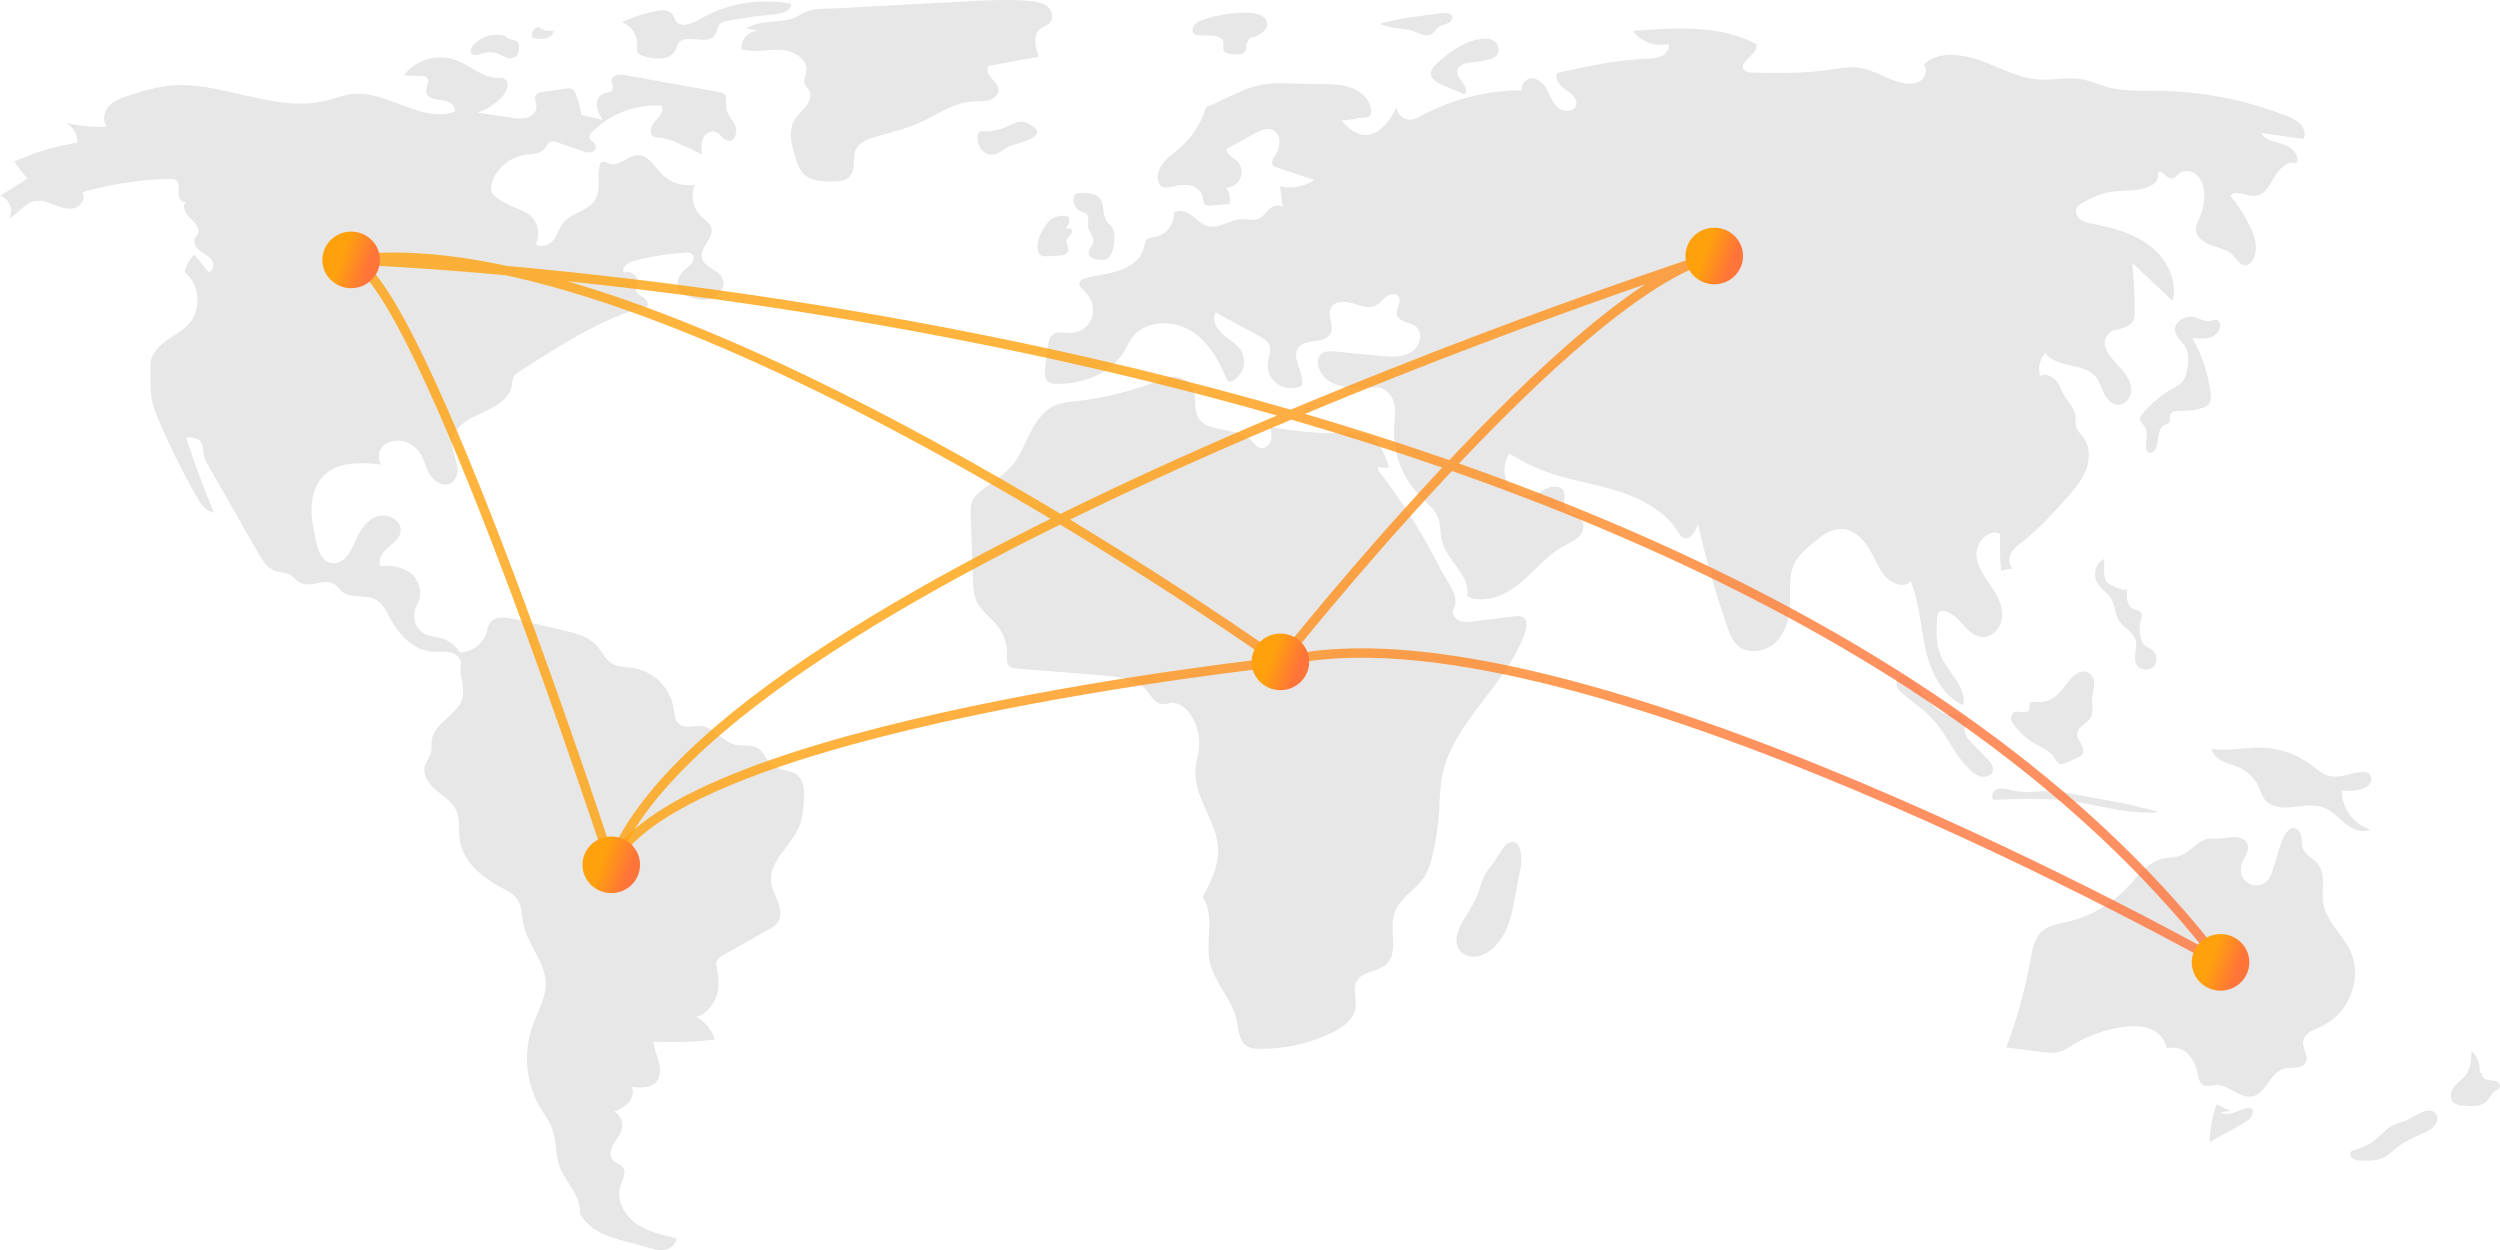 <svg width="532" height="266" viewBox="0 0 532 266" fill="none" xmlns="http://www.w3.org/2000/svg">
<path d="M123.697 24.403C123.506 22.917 123.119 21.462 122.546 20.074C122.473 19.811 122.345 19.567 122.171 19.355C121.996 19.144 121.779 18.971 121.533 18.847C121.203 18.763 120.858 18.759 120.527 18.836L115.363 19.612C114.931 19.632 114.517 19.79 114.185 20.062C113.512 20.757 114.175 21.877 114.154 22.836C114.131 23.914 113.156 24.789 112.099 25.079C111.02 25.293 109.906 25.28 108.833 25.039L101.612 23.936C103.739 23.269 105.632 22.028 107.075 20.354C108.025 19.248 108.531 17.183 107.157 16.659C106.749 16.549 106.324 16.515 105.903 16.56C102.632 16.585 100.057 13.9 96.995 12.77C95.035 12.093 92.907 12.043 90.916 12.626C88.925 13.209 87.173 14.396 85.91 16.017L89.756 16.2C90.118 16.18 90.477 16.274 90.781 16.468C91.624 17.149 90.576 18.456 90.694 19.522C90.849 20.907 92.719 21.203 94.13 21.343C95.54 21.483 97.329 22.609 96.651 23.832C89.562 26.231 82.349 19.141 74.905 20.014C73.021 20.235 71.242 20.962 69.403 21.42C58.166 24.214 46.549 16.759 35.07 18.338C32.518 18.765 30.01 19.416 27.575 20.28C26.013 20.785 24.383 21.329 23.248 22.498C22.113 23.668 21.681 25.667 22.756 26.89C19.792 27.13 16.808 26.851 13.943 26.066C14.718 26.49 15.363 27.11 15.809 27.862C16.256 28.615 16.488 29.472 16.482 30.343C11.854 31.084 7.348 32.434 3.086 34.357C3.882 35.657 4.811 36.873 5.859 37.986L0 41.685C1.979 42.175 3.003 44.828 1.852 46.485C3.904 45.587 5.176 43.266 7.371 42.795C8.809 42.487 10.272 43.065 11.636 43.608C13 44.151 14.499 44.678 15.911 44.27C17.323 43.863 18.365 42.063 17.468 40.917C23.503 39.186 29.741 38.229 36.026 38.068C36.511 38.008 37.002 38.099 37.431 38.33C38.249 38.888 38.034 40.092 37.99 41.07C37.946 42.048 38.721 43.333 39.611 42.892C38.565 43.783 39.459 45.461 40.462 46.399C41.466 47.336 42.675 48.63 42.061 49.849C41.901 50.167 41.629 50.422 41.474 50.743C41.019 51.691 41.742 52.796 42.595 53.425C43.448 54.055 44.493 54.495 45.085 55.367C45.678 56.238 45.408 57.764 44.349 57.886L41.338 54.128C40.309 55.177 39.604 56.49 39.304 57.917C42.497 60.482 42.977 65.703 40.304 68.79C38.938 70.367 36.995 71.326 35.299 72.556C33.604 73.786 32.035 75.538 32.039 77.609C32.046 81.188 31.749 84.512 33.113 87.83C35.63 93.948 38.534 99.904 41.811 105.663C42.671 107.175 43.783 108.833 45.527 109.093C43.324 103.823 41.341 98.471 39.577 93.036C40.726 93.041 42.053 93.13 42.726 94.045C43.284 94.802 43.164 95.831 43.337 96.75C43.557 97.641 43.925 98.489 44.425 99.263L54.944 117.678C55.816 119.205 56.816 120.843 58.483 121.461C59.549 121.857 60.782 121.782 61.762 122.351C62.531 122.797 63.049 123.589 63.833 124.009C66.049 125.197 69.13 122.919 71.201 124.337C71.793 124.743 72.17 125.387 72.716 125.851C74.628 127.479 77.766 126.39 79.974 127.605C81.397 128.387 82.134 129.952 82.893 131.371C84.794 134.923 87.871 138.404 91.945 138.687C93.225 138.776 94.532 138.537 95.783 138.817C97.034 139.097 98.266 140.17 98.065 141.415C97.721 143.55 98.794 145.888 98.506 148.031C97.981 151.935 92.347 153.65 91.863 157.559C91.757 158.415 91.922 159.298 91.715 160.136C91.461 161.163 90.676 161.999 90.398 163.019C89.869 164.953 91.279 166.878 92.828 168.179C94.377 169.48 96.224 170.602 97.071 172.423C97.966 174.349 97.526 176.593 97.818 178.69C98.453 183.269 102.477 186.663 106.618 188.851C107.879 189.518 109.234 190.163 110.051 191.32C111.117 192.83 111.01 194.82 111.366 196.624C112.238 201.042 116.022 204.682 116.13 209.181C116.206 212.378 114.397 215.279 113.317 218.296C112.304 221.187 111.937 224.258 112.242 227.301C112.547 230.344 113.516 233.286 115.083 235.927C115.892 237.268 116.858 238.533 117.43 239.987C118.45 242.581 118.119 245.531 119.06 248.154C120.304 251.623 123.721 254.488 123.394 258.151C124.946 261.318 128.372 262.874 131.817 263.816L137.991 265.505C139.174 265.829 140.409 266.155 141.613 265.92C142.817 265.686 143.966 264.704 143.935 263.498C140.907 262.827 137.782 262.114 135.286 260.3C132.79 258.487 131.08 255.258 132.027 252.353C132.466 251.006 133.4 249.451 132.512 248.338C132.004 247.7 131.074 247.534 130.5 246.952C129.605 246.046 129.913 244.522 130.556 243.428C131.199 242.335 132.129 241.358 132.388 240.12C132.519 239.428 132.432 238.713 132.138 238.072C131.843 237.43 131.356 236.892 130.742 236.529C131.887 236.105 132.928 235.448 133.798 234.602C134.602 233.7 134.973 232.31 134.341 231.284C136.218 231.518 138.435 231.633 139.667 230.222C140.652 229.095 140.584 227.41 140.195 225.974C139.806 224.539 139.149 223.145 139.128 221.66C143.459 221.862 147.8 221.717 152.107 221.228C151.484 219.166 150.069 217.424 148.161 216.371C150.112 216.047 151.889 213.752 152.505 211.904C153.121 210.057 152.964 208.044 152.583 206.136C152.437 205.645 152.417 205.126 152.525 204.625C152.745 203.937 153.432 203.518 154.069 203.158L163.751 197.694C164.329 197.409 164.853 197.029 165.299 196.57C166.314 195.399 166.164 193.632 165.644 192.181C165.125 190.73 164.293 189.366 164.093 187.841C163.494 183.279 168.463 180.006 170.14 175.712C170.798 174.027 170.932 172.195 171.06 170.394C171.196 168.46 171.207 166.214 169.696 164.968C168.247 163.773 165.984 164.039 164.468 162.928C163.079 161.909 162.599 159.931 161.081 159.108C159.703 158.36 157.974 158.836 156.441 158.484C153.741 157.865 152.042 154.808 149.285 154.524C147.73 154.365 145.969 155.112 144.694 154.222C143.571 153.437 143.526 151.86 143.312 150.522C142.937 148.443 141.923 146.526 140.406 145.031C138.889 143.535 136.942 142.532 134.827 142.157C133.223 141.904 131.477 142 130.113 141.134C128.731 140.257 128.098 138.615 127.012 137.4C125.263 135.442 122.508 134.747 119.928 134.151L109.431 131.725C107.567 131.295 105.165 131.067 104.165 132.671C103.869 133.282 103.66 133.929 103.542 134.596C103.168 135.802 102.414 136.86 101.389 137.618C100.364 138.376 99.12 138.796 97.838 138.816C96.958 137.341 95.533 136.257 93.859 135.791C92.795 135.499 91.656 135.467 90.64 135.038C90.087 134.773 89.596 134.399 89.195 133.941C88.793 133.482 88.492 132.948 88.308 132.371C88.125 131.794 88.063 131.186 88.126 130.585C88.19 129.984 88.378 129.401 88.678 128.874C89.284 127.815 89.517 126.59 89.344 125.387C89.17 124.185 88.598 123.072 87.717 122.221C85.931 120.646 83.349 120.265 80.956 120.423C80.329 119.078 81.377 117.562 82.507 116.585C83.636 115.608 85.008 114.647 85.254 113.188C85.641 110.894 82.661 109.151 80.399 109.835C78.137 110.519 76.693 112.679 75.739 114.807C75.191 116.028 74.725 117.314 73.862 118.344C72.998 119.374 71.607 120.111 70.291 119.781C68.428 119.313 67.709 117.138 67.296 115.293C66.743 112.817 66.187 110.306 66.303 107.774C66.419 105.241 67.288 102.641 69.188 100.927C72.284 98.133 77.034 98.407 81.213 98.853C80.226 97.759 80.47 95.917 81.526 94.888C82.084 94.401 82.754 94.055 83.478 93.88C84.203 93.705 84.96 93.707 85.683 93.884C86.943 94.142 88.077 94.808 88.904 95.777C90.091 97.2 90.429 99.121 91.327 100.736C92.224 102.351 94.243 103.728 95.895 102.862C97.322 102.113 97.548 100.169 97.193 98.618C96.838 97.068 96.084 95.56 96.212 93.975C96.458 90.952 99.647 89.132 102.461 87.887C105.275 86.642 108.497 84.967 108.943 81.966C108.958 81.379 109.071 80.797 109.277 80.245C109.589 79.758 110.023 79.357 110.537 79.081C118.75 73.747 127.1 68.348 136.487 65.433C136.975 65.281 137.033 65.45 137.53 65.331C138.227 64.935 137.765 63.841 137.098 63.4C136.43 62.959 135.537 62.621 135.368 61.848C135.243 61.28 135.584 60.722 135.672 60.147C135.89 58.735 134.171 57.431 132.836 57.996C132.082 57.014 133.574 55.874 134.78 55.548C138.403 54.568 142.122 53.971 145.873 53.767C146.306 53.699 146.75 53.773 147.136 53.978C147.766 54.407 147.685 55.391 147.239 56.003C146.792 56.615 146.098 57 145.541 57.518C144.933 58.1 144.499 58.835 144.287 59.643C144.075 60.45 144.093 61.3 144.339 62.098C146.298 63.077 148.427 64.085 150.596 63.74C152.765 63.395 154.691 61 153.671 59.087C152.722 57.306 149.869 56.904 149.379 54.952C148.805 52.666 152.097 50.633 151.356 48.394C151.031 47.413 150.036 46.836 149.273 46.128C148.372 45.26 147.759 44.144 147.515 42.927C147.27 41.711 147.406 40.45 147.904 39.31C146.661 39.525 145.384 39.444 144.179 39.074C142.975 38.703 141.878 38.054 140.982 37.181C139.326 35.539 138.005 32.949 135.654 33.022C133.496 33.09 131.638 35.563 129.62 34.809C129.124 34.623 128.601 34.245 128.12 34.467C127.962 34.567 127.83 34.702 127.733 34.86C127.636 35.018 127.577 35.196 127.56 35.38C127.047 37.789 127.929 40.533 126.593 42.615C125.139 44.88 121.777 45.194 120.014 47.237C119.058 48.346 118.687 49.84 117.808 51.009C116.928 52.178 115.062 52.921 114.006 51.902C114.525 50.855 114.667 49.665 114.408 48.528C114.15 47.39 113.506 46.373 112.583 45.642C111.603 45.013 110.547 44.508 109.439 44.139C108.201 43.624 107.024 42.979 105.927 42.215C105.378 41.889 104.931 41.42 104.638 40.859C104.406 40.157 104.437 39.397 104.726 38.715C105.261 37.208 106.205 35.872 107.456 34.853C108.707 33.834 110.218 33.17 111.825 32.933C113.23 32.745 114.865 32.811 115.795 31.759C116.287 31.203 116.545 30.361 117.26 30.135C117.716 30.045 118.191 30.102 118.612 30.298L123.856 32.113C124.441 32.372 125.086 32.477 125.725 32.416C126.042 32.374 126.331 32.216 126.534 31.974C126.737 31.731 126.839 31.422 126.82 31.108C126.652 30.252 125.312 29.841 125.434 28.978C125.502 28.698 125.656 28.445 125.873 28.253C127.766 26.273 130.081 24.729 132.652 23.731C135.223 22.733 137.986 22.307 140.745 22.481C141.407 23.55 140.36 24.815 139.489 25.727C138.618 26.639 137.918 28.269 138.971 28.971C139.403 29.188 139.883 29.294 140.368 29.28C141.659 29.452 142.914 29.826 144.084 30.388C145.897 31.163 147.674 32.011 149.417 32.932C149.263 31.803 149.116 30.613 149.552 29.557C149.987 28.502 151.225 27.673 152.306 28.084C153.348 28.481 153.883 29.837 154.993 29.961C156.474 30.127 157.058 27.977 156.439 26.644C155.821 25.311 154.596 24.196 154.494 22.734C154.425 21.748 154.807 20.526 154.006 19.929C153.72 19.75 153.397 19.638 153.06 19.603L133.053 15.985C131.865 15.77 130.148 15.935 130.095 17.121C130.066 17.783 130.668 18.438 130.401 19.047C130.117 19.696 129.182 19.637 128.502 19.867C127.445 20.223 126.916 21.456 127.017 22.548C127.203 23.634 127.631 24.666 128.27 25.571C126.969 25.036 124.998 24.938 123.697 24.403Z" fill="#E7E7E7"/>
<path d="M107.734 7.712C106.472 7.301 105.113 7.282 103.839 7.657C102.566 8.031 101.441 8.782 100.617 9.806C100.287 10.232 100.011 10.82 100.287 11.282C100.682 11.943 101.689 11.682 102.432 11.445C103.524 11.062 104.712 11.034 105.822 11.366C106.519 11.601 107.143 12.017 107.844 12.244C108.185 12.384 108.558 12.43 108.924 12.377C109.289 12.325 109.634 12.176 109.92 11.945C110.4 11.463 110.431 10.714 110.431 10.04C110.465 9.814 110.446 9.583 110.378 9.365C110.309 9.147 110.192 8.947 110.034 8.78C109.754 8.62 109.439 8.528 109.115 8.512C108.39 8.381 107.735 8.004 107.262 7.449" fill="#E7E7E7"/>
<path d="M114.947 5.738C114.665 5.723 114.383 5.78 114.129 5.902C113.876 6.025 113.658 6.21 113.498 6.439C113.338 6.668 113.241 6.934 113.216 7.211C113.19 7.487 113.238 7.766 113.354 8.019C114.221 8.252 115.127 8.31 116.018 8.19C116.462 8.122 116.876 7.927 117.207 7.628C117.538 7.33 117.772 6.942 117.879 6.513C116.831 6.7 115.749 6.497 114.845 5.943" fill="#E7E7E7"/>
<path d="M139.15 2.441C136.79 2.934 134.498 3.7 132.32 4.721C133.347 5.109 134.219 5.811 134.809 6.723C135.399 7.635 135.676 8.709 135.598 9.787C135.506 10.2 135.516 10.63 135.629 11.039C135.88 11.637 136.607 11.861 137.246 12.014C138.394 12.358 139.593 12.508 140.792 12.459C141.391 12.428 141.974 12.251 142.486 11.943C142.999 11.635 143.425 11.207 143.727 10.696C143.901 10.212 144.104 9.738 144.337 9.278C145.869 6.986 150.419 9.758 152.064 7.542C152.643 6.762 152.59 5.587 153.345 4.968C153.736 4.699 154.189 4.529 154.663 4.474C157.97 3.828 161.311 3.361 164.67 3.073C166.262 2.937 168.336 2.376 168.349 0.806C162.354 -0.352 156.138 0.47 150.667 3.143C148.696 4.114 146.089 6.154 144.191 4.868C143.48 4.386 143.515 3.09 142.537 2.548C141.536 1.994 140.212 2.22 139.15 2.441Z" fill="#E7E7E7"/>
<path d="M158.758 6.044L161.572 6.576C161.054 6.553 160.537 6.639 160.055 6.829C159.574 7.018 159.139 7.306 158.78 7.674C158.421 8.041 158.146 8.48 157.973 8.96C157.8 9.441 157.733 9.952 157.777 10.459C160.412 11.325 163.285 10.483 166.061 10.598C168.837 10.713 172.067 12.662 171.594 15.352C171.45 16.166 170.972 16.979 171.221 17.767C171.395 18.32 171.891 18.712 172.171 19.221C172.755 20.282 172.288 21.624 171.551 22.588C170.815 23.553 169.824 24.322 169.178 25.347C167.569 27.896 168.483 31.191 169.441 34.039C169.718 35.115 170.23 36.118 170.941 36.981C172.36 38.464 174.673 38.593 176.745 38.623C178.253 38.645 179.98 38.571 180.934 37.423C182.178 35.924 181.308 33.586 182.127 31.827C182.872 30.229 184.768 29.544 186.487 29.058C189.634 28.167 192.842 27.41 195.818 26.065C199.514 24.394 202.967 21.791 207.029 21.576C208.168 21.516 209.336 21.648 210.433 21.341C211.531 21.034 212.574 20.102 212.491 18.983C212.42 18.028 211.597 17.326 210.954 16.605C210.311 15.885 209.806 14.777 210.397 14.015L221.043 12.061C220.288 10.04 219.701 7.378 221.435 6.062C222.06 5.588 222.898 5.398 223.431 4.824C224.339 3.846 223.882 2.161 222.834 1.33C221.786 0.498 220.369 0.305 219.026 0.195C214.358 -0.186 209.663 0.066 204.986 0.318C195.844 0.81 186.701 1.303 177.558 1.795C175.718 1.894 173.593 1.743 171.905 2.36C170.476 2.882 169.46 3.841 167.825 4.178C164.808 4.8 161.488 4.379 158.758 6.044Z" fill="#E7E7E7"/>
<path d="M209.174 27.905C208.887 27.86 208.594 27.925 208.355 28.087C208.197 28.258 208.103 28.477 208.088 28.708C207.906 29.726 208.123 30.774 208.694 31.642C208.985 32.068 209.387 32.41 209.857 32.631C210.328 32.853 210.85 32.947 211.37 32.903C212.637 32.744 213.571 31.682 214.736 31.164C216.532 30.365 224.157 29.121 218.882 26.32C217.064 25.355 215.89 26.207 214.457 26.843C212.827 27.662 211.001 28.029 209.174 27.905Z" fill="#E7E7E7"/>
<path d="M255.372 4.463C254.756 4.711 254.24 5.151 253.906 5.717C253.752 6.004 253.717 6.338 253.806 6.65C253.896 6.963 254.105 7.229 254.389 7.395C254.619 7.477 254.863 7.515 255.107 7.507L257.612 7.58C258.676 7.611 260.005 7.834 260.29 8.842C260.503 9.59 260.028 10.551 260.601 11.086C260.847 11.273 261.143 11.386 261.453 11.412C262.278 11.621 263.139 11.648 263.976 11.492C265.798 11.012 264.841 9.919 265.415 8.946C266.293 7.457 266.141 8.358 267.688 7.505C268.831 6.875 270.307 5.731 269.354 4.125C267.695 1.332 257.819 3.263 255.372 4.463Z" fill="#E7E7E7"/>
<path d="M304.801 3.059L303.347 3.25C300.068 3.68 296.77 4.114 293.611 5.081C294.978 5.613 296.413 5.959 297.875 6.11C298.68 6.148 299.479 6.26 300.263 6.443C301.658 6.851 303.064 7.905 304.412 7.365C305.247 7.031 305.52 6.176 306.212 5.722C306.69 5.41 308.503 4.903 308.706 4.587C310.344 2.034 306.06 2.894 304.801 3.059Z" fill="#E7E7E7"/>
<path d="M311.188 9.554C309.245 10.621 307.443 11.918 305.821 13.416C305.138 14.047 304.44 14.832 304.502 15.752C304.584 16.974 305.909 17.683 307.057 18.161L311.706 20.095C312.269 19.314 311.753 18.235 311.17 17.468C310.588 16.7 309.895 15.812 310.152 14.888C310.446 13.834 311.754 13.475 312.851 13.293C314.638 12.997 319.458 13.021 318.879 10.191C318.197 6.856 312.981 8.569 311.188 9.554Z" fill="#E7E7E7"/>
<path d="M310.253 198.274C309.81 199.533 309.768 201.016 310.534 202.116C311.393 203.349 313.112 203.809 314.599 203.496C316.08 203.109 317.4 202.275 318.374 201.111C319.264 200.136 319.996 199.033 320.545 197.839C321.311 195.979 321.851 194.037 322.154 192.053L323.597 184.605C323.92 182.94 323.908 177.837 320.795 179.5C319.944 179.954 317.975 183.54 317.084 184.557C315.478 186.39 315.265 188.169 314.42 190.389C313.36 193.17 311.232 195.488 310.253 198.274Z" fill="#E7E7E7"/>
<path d="M474.669 236.385C473.65 235.995 472.662 235.532 471.711 235.001C470.757 237.577 470.25 240.292 470.211 243.033L477.182 239.157C478.23 238.574 479.419 237.764 479.396 236.58C479.406 236.434 479.375 236.288 479.307 236.157C479.239 236.027 479.137 235.917 479.011 235.839C478.856 235.778 478.687 235.758 478.522 235.782C477.489 235.867 476.546 236.367 475.571 236.714C474.596 237.062 473.456 237.246 472.561 236.73" fill="#E7E7E7"/>
<path d="M511.439 238.687C510.674 238.891 509.927 239.155 509.204 239.475C507.604 240.275 506.516 241.794 505.077 242.847C503.699 243.855 502.041 244.409 500.413 244.947C499.935 245.363 500.155 246.201 500.674 246.566C501.233 246.879 501.874 247.02 502.515 246.973C504.206 247.009 505.988 247.026 507.469 246.223C508.304 245.691 509.085 245.082 509.802 244.404C511.533 242.984 513.613 242.047 515.672 241.141C516.421 240.863 517.114 240.456 517.718 239.939C519.012 238.686 519.103 236.754 517.237 236.328C515.73 235.983 512.874 238.23 511.439 238.687Z" fill="#E7E7E7"/>
<path d="M527.686 228.258C527.77 227.396 527.653 226.527 527.345 225.715C527.037 224.904 526.545 224.173 525.907 223.576C525.888 225.3 525.835 227.137 524.848 228.563C524.145 229.579 523.042 230.265 522.272 231.233C521.502 232.201 521.16 233.735 522.063 234.584C522.641 235.016 523.344 235.254 524.07 235.263C525.869 235.471 527.951 235.587 529.213 234.31C529.901 233.613 530.236 232.581 531.076 232.068C531.389 231.939 531.668 231.743 531.893 231.493C532.24 230.952 531.689 230.238 531.069 230.043C530.449 229.847 529.765 229.939 529.142 229.754C528.519 229.568 527.947 228.88 528.267 228.322" fill="#E7E7E7"/>
<path d="M498.811 165.035C497.868 165.261 496.89 165.317 495.926 165.202C494.325 164.913 493.079 163.727 491.786 162.754C488.712 160.455 484.976 159.172 481.115 159.09C477.602 159.025 474.056 159.961 470.605 159.308C470.831 160.54 471.904 161.464 473.049 162.013C474.193 162.563 475.457 162.839 476.607 163.377C478.449 164.248 479.91 165.741 480.722 167.585C481.093 168.435 481.326 169.359 481.887 170.101C483.034 171.618 485.208 171.951 487.127 171.827C489.628 171.665 492.241 170.958 494.568 171.874C496.349 172.575 497.623 174.106 499.11 175.297C500.596 176.488 502.69 177.372 504.397 176.513C502.624 175.948 501.081 174.842 499.993 173.355C498.905 171.868 498.329 170.078 498.349 168.247C500.023 168.398 504.845 168.34 504.585 165.544C504.365 163.175 500.249 164.779 498.811 165.035Z" fill="#E7E7E7"/>
<path d="M476.91 184.311C477.207 182.709 478.833 181.294 478.326 179.743C477.976 178.671 476.711 178.141 475.565 178.115C474.419 178.089 473.294 178.424 472.148 178.456C471.403 178.417 470.655 178.427 469.911 178.487C467.637 178.854 466.235 181.197 464.092 182.03C462.789 182.536 461.325 182.439 459.969 182.789C456.893 183.584 454.946 186.441 452.795 188.745C449.321 192.45 444.794 195.044 439.801 196.192C438.052 196.59 436.171 196.845 434.781 197.961C432.94 199.44 432.487 201.974 432.077 204.276C430.945 210.633 429.215 216.873 426.91 222.916L434.215 223.832C435.604 224.007 437.043 224.177 438.382 223.773C439.354 223.412 440.275 222.93 441.122 222.338C444.376 220.353 448.017 219.062 451.811 218.547C453.724 218.289 455.729 218.241 457.524 218.94C459.32 219.639 460.86 221.224 461.01 223.116C461.787 222.878 462.614 222.853 463.404 223.041C464.194 223.23 464.917 223.626 465.496 224.188C466.64 225.333 467.389 226.803 467.637 228.389C467.83 229.371 468.022 230.548 468.95 230.96C469.706 231.296 470.574 230.934 471.402 230.869C474.21 230.648 476.541 233.867 479.302 233.312C482.262 232.718 482.989 228.36 485.877 227.488C487.536 226.986 489.863 227.596 490.658 226.079C491.358 224.743 489.961 223.2 490.105 221.704C490.282 219.861 492.494 219.079 494.199 218.292C500.078 215.581 502.868 207.806 500.019 202.071C498.331 198.673 495.01 195.998 494.397 192.265C493.925 189.393 495.077 186.044 493.214 183.784C492.266 182.634 490.661 181.999 490.097 180.627C489.742 179.763 489.885 178.783 489.694 177.87C489.503 176.958 488.693 176.004 487.776 176.24C485.114 176.927 484.265 185.006 482.84 186.969C480.674 189.953 476.228 187.988 476.91 184.311Z" fill="#E7E7E7"/>
<path d="M427.717 168.088C426.807 167.837 425.814 167.591 424.943 167.949C424.071 168.307 423.562 169.564 424.262 170.188C429.733 169.979 435.238 169.771 440.663 170.501C446.914 171.342 453.1 173.426 459.378 172.813C455.792 171.773 452.146 170.942 448.461 170.324L442.315 169.17C440.666 168.83 439 168.577 437.324 168.412C433.818 168.127 431.164 169.038 427.717 168.088Z" fill="#E7E7E7"/>
<path d="M433.196 149.36C432.741 149.323 432.179 149.291 431.944 149.675C431.719 150.041 431.976 150.526 431.856 150.937C431.691 151.499 430.942 151.642 430.352 151.566C429.762 151.489 429.124 151.306 428.602 151.586C428.337 151.764 428.138 152.021 428.034 152.32C427.931 152.618 427.929 152.942 428.028 153.242C428.242 153.837 428.587 154.378 429.04 154.827C429.813 155.784 430.693 156.652 431.665 157.414C433.545 158.778 436.093 159.436 437.278 161.416C437.445 161.8 437.701 162.139 438.027 162.407C438.596 162.761 439.337 162.492 439.949 162.217L442.095 161.254C442.482 161.117 442.827 160.886 443.099 160.583C443.589 159.929 443.288 159 442.876 158.296C442.465 157.591 441.938 156.863 442.026 156.055C442.184 154.615 444.067 154.065 444.842 152.833C445.622 151.591 445.114 149.992 445.204 148.535C445.31 146.831 446.399 144.615 444.646 143.342C443.157 142.26 441.733 143.259 440.663 144.454C438.408 146.973 437.342 149.7 433.196 149.36Z" fill="#E7E7E7"/>
<path d="M446.222 123.903C446.955 125.281 448.482 126.104 449.281 127.446C450.147 128.902 450.048 130.782 450.988 132.192C451.952 133.639 453.891 134.408 454.432 136.054C455.022 137.851 453.683 140.035 454.75 141.605C454.949 141.861 455.201 142.075 455.488 142.231C455.775 142.387 456.092 142.483 456.419 142.513C456.746 142.542 457.076 142.505 457.387 142.402C457.699 142.3 457.985 142.136 458.228 141.919C458.678 141.437 458.919 140.802 458.9 140.149C458.88 139.495 458.601 138.875 458.123 138.421C457.491 137.854 456.584 137.61 456.056 136.948C455.781 136.567 455.598 136.129 455.521 135.667C455.233 134.337 455.279 132.957 455.655 131.648C455.796 131.316 455.832 130.949 455.758 130.597C455.52 129.918 454.586 129.87 453.929 129.555C452.439 128.84 452.475 126.774 452.736 125.164C452.562 126.236 448.678 124.413 448.272 123.806C447.464 122.6 447.903 120.274 447.743 118.942C445.999 119.768 445.327 122.217 446.222 123.903Z" fill="#E7E7E7"/>
<path d="M407.091 145.114C406.375 144.325 405.295 143.5 404.334 143.976C403.6 144.338 403.399 145.335 403.686 146.091C404.036 146.825 404.575 147.457 405.25 147.923C407.253 149.547 409.41 151.012 411.157 152.899C414.284 156.276 415.94 160.833 419.341 163.944C420.025 164.665 420.93 165.146 421.918 165.314C422.909 165.405 424.021 164.782 424.135 163.81C424.229 163.01 423.661 162.294 423.107 161.701C421.786 160.289 420.339 158.989 419.092 157.513C418.516 156.947 418.154 156.204 418.066 155.407C418.06 154.613 418.797 153.781 419.58 153.978C418.628 153.739 417.921 152.179 416.523 151.886C415.355 151.641 415.072 152.352 413.682 151.766C411.029 150.648 408.949 147.157 407.091 145.114Z" fill="#E7E7E7"/>
<path d="M469.408 68.32C468.648 68.098 467.9 67.835 467.168 67.533C465.199 66.953 462.593 68.375 462.856 70.379C463.03 71.71 464.291 72.608 464.987 73.763C466.02 75.475 465.745 77.648 465.202 79.566C465.069 80.16 464.816 80.721 464.457 81.217C463.956 81.74 463.357 82.164 462.693 82.464C460.033 83.93 457.688 85.888 455.787 88.23C455.58 88.446 455.436 88.713 455.37 89.002C455.276 89.679 455.968 90.172 456.359 90.736C457.228 91.99 456.6 93.676 456.686 95.191C456.673 95.405 456.716 95.619 456.81 95.812C456.905 96.006 457.048 96.172 457.226 96.296C457.75 96.558 458.371 96.113 458.655 95.608C459.597 93.93 458.887 91.237 460.655 90.428C460.989 90.275 461.394 90.211 461.618 89.922C461.971 89.464 461.63 88.786 461.809 88.239C462.079 87.417 463.222 87.38 464.1 87.417C465.612 87.479 467.123 87.281 468.566 86.832C469.132 86.7 469.646 86.408 470.044 85.991C470.573 85.343 470.526 84.422 470.42 83.598C469.892 79.49 468.568 75.52 466.52 71.901C468.073 72.096 469.762 72.265 471.102 71.47C471.852 71.024 472.752 69.693 472.38 68.786C471.791 67.353 470.728 68.559 469.408 68.32Z" fill="#E7E7E7"/>
<path d="M270.352 90.912C270.538 91.891 270.721 92.922 270.394 93.865C270.067 94.808 269.04 95.597 268.07 95.308C267.317 95.083 266.882 94.339 266.347 93.772C263.374 90.618 256.666 92.444 254.829 88.541C254.08 86.948 254.589 85.04 254.078 83.359C253.755 82.387 253.113 81.548 252.253 80.974C251.393 80.4 250.363 80.122 249.325 80.186C248.378 80.32 247.456 80.59 246.589 80.988C240.782 83.274 234.685 84.772 228.467 85.442C227.285 85.513 226.116 85.722 224.985 86.065C222.432 86.975 220.687 89.301 219.445 91.675C218.204 94.049 217.287 96.619 215.623 98.728C213.873 100.944 211.422 102.497 209.135 104.175C208.254 104.733 207.521 105.489 206.995 106.38C206.499 107.38 206.527 108.543 206.566 109.655L207.033 123.16C207.093 124.897 207.169 126.696 207.96 128.25C208.948 130.191 210.899 131.463 212.253 133.178C213.634 134.94 214.354 137.117 214.29 139.341C214.261 140.235 214.171 141.292 214.879 141.853C215.31 142.128 215.815 142.271 216.328 142.263L234.917 143.758C238.186 144.021 241.81 144.454 243.945 146.902C244.953 148.057 245.762 149.719 247.305 149.843C247.967 149.896 248.611 149.629 249.273 149.577C250.944 149.447 252.411 150.693 253.337 152.066C254.739 154.157 255.375 156.655 255.141 159.149C254.99 160.715 254.496 162.237 254.389 163.806C253.984 169.776 259.134 174.963 259.234 180.946C259.293 184.466 257.593 187.754 255.935 190.874C258.61 194.856 256.42 200.159 257.485 204.815C258.495 209.232 262.243 212.689 263.176 217.122C263.604 219.152 263.629 221.649 265.45 222.695C266.249 223.077 267.134 223.252 268.022 223.201C273.374 223.263 278.666 222.079 283.464 219.746C285.715 218.648 288.049 217.009 288.442 214.569C288.759 212.601 287.744 210.4 288.777 208.686C289.995 206.666 293.115 206.826 294.907 205.273C297.814 202.754 295.547 197.948 296.725 194.319C297.784 191.057 301.428 189.324 303.234 186.397C303.945 185.138 304.455 183.779 304.747 182.368C305.575 178.995 306.09 175.555 306.286 172.091C306.334 169.987 306.492 167.886 306.759 165.797C308.707 153.906 320.67 145.943 324.553 134.519C324.924 133.428 325.099 131.974 324.111 131.357C323.525 131.082 322.861 131.014 322.23 131.164L313.661 132.225C312.597 132.357 311.469 132.48 310.491 132.046C309.514 131.612 308.813 130.396 309.332 129.473C310.787 126.883 307.794 123.609 306.464 120.954C302.882 113.805 298.616 107.007 293.725 100.651C293.412 100.324 293.216 99.906 293.166 99.46L295.598 99.539C294.777 96.644 293.423 93.476 290.561 92.417C288.948 91.821 287.162 92.027 285.442 92.119C280.513 92.384 275.23 91.653 270.352 90.912Z" fill="#E7E7E7"/>
<path d="M285.445 25.674C286.735 27.02 288.18 28.447 290.046 28.681C293.342 29.096 295.711 25.747 297.22 22.837C297.276 23.579 297.624 24.27 298.19 24.763C298.756 25.257 299.496 25.514 300.252 25.479C301.066 25.345 301.842 25.046 302.533 24.603C309.062 21.096 316.376 19.238 323.817 19.196C323.746 18.642 323.886 18.081 324.21 17.623C324.534 17.164 325.02 16.84 325.573 16.712C327.086 16.418 328.449 17.703 329.178 19.038C329.908 20.374 330.363 21.921 331.523 22.921C332.682 23.92 334.927 23.877 335.385 22.429C335.825 21.04 334.352 19.855 333.128 19.036C331.904 18.216 330.614 16.7 331.439 15.491C337.691 14.131 343.982 12.766 350.379 12.495C351.468 12.533 352.554 12.349 353.567 11.956C354.543 11.485 355.319 10.417 355.056 9.381C353.66 9.703 352.198 9.61 350.856 9.112C349.514 8.615 348.353 7.736 347.522 6.588C356.399 5.868 365.841 5.254 373.708 9.359C374.652 11.351 369.84 13.008 371.127 14.804C371.538 15.377 372.361 15.444 373.074 15.457C378.541 15.557 384.039 15.655 389.444 14.844C391.42 14.547 393.415 14.129 395.398 14.37C398.701 14.77 401.527 16.936 404.776 17.642C406.099 17.929 407.582 17.939 408.697 17.183C409.812 16.427 410.291 14.706 409.378 13.723C412.437 10.776 417.516 11.506 421.552 12.917C425.589 14.328 429.413 16.603 433.685 16.918C436.749 17.143 439.855 16.333 442.882 16.848C444.785 17.172 446.555 18.003 448.414 18.514C451.931 19.481 455.651 19.277 459.302 19.323C468.617 19.447 477.831 21.246 486.487 24.632C487.613 24.992 488.645 25.591 489.51 26.387C490.315 27.234 490.726 28.552 490.184 29.582L481.24 28.298C482.083 29.928 484.263 30.206 486.033 30.768C487.804 31.331 489.64 33.252 488.576 34.753C486.657 34.152 484.919 36.037 483.95 37.772C482.981 39.506 481.8 41.583 479.789 41.688C477.989 41.783 475.812 40.277 474.638 41.622C476.259 43.632 477.648 45.813 478.777 48.125C479.937 50.498 480.762 53.489 479.195 55.625C478.949 56.006 478.575 56.291 478.138 56.431C476.858 56.749 476.027 55.211 475.109 54.278C473.952 53.103 472.204 52.77 470.637 52.219C469.071 51.668 467.422 50.584 467.299 48.953C467.223 47.939 467.768 46.996 468.169 46.059C468.844 44.478 469.139 42.767 469.031 41.056C468.943 39.68 468.551 38.249 467.545 37.287C466.54 36.326 464.804 36.021 463.724 36.901C463.22 37.312 462.817 37.97 462.162 37.994C461.007 38.038 460.119 36.057 459.189 36.733C459.298 37.453 459.146 38.189 458.76 38.81C455.985 41.182 451.722 40.178 448.145 41.016C446.444 41.495 444.815 42.194 443.302 43.095C442.736 43.333 442.254 43.73 441.918 44.236C441.471 45.089 441.963 46.181 442.75 46.749C443.585 47.252 444.523 47.566 445.497 47.67C449.858 48.481 454.283 49.738 457.726 52.491C461.169 55.244 463.427 59.795 462.337 64.023L453.737 55.947C454.064 59.338 454.249 62.739 454.293 66.148C454.349 66.814 454.256 67.484 454.02 68.111C453.407 69.441 451.746 69.889 450.289 70.183C449.884 70.259 449.5 70.418 449.162 70.65C448.824 70.881 448.54 71.181 448.328 71.528C448.116 71.876 447.981 72.264 447.933 72.666C447.884 73.068 447.923 73.476 448.046 73.863C448.563 75.52 449.853 76.812 451.034 78.1C452.216 79.387 453.378 80.851 453.533 82.578C453.687 84.304 452.362 86.251 450.602 86.131C449.268 86.04 448.278 84.866 447.709 83.677C447.14 82.488 446.802 81.163 445.947 80.152C443.359 77.094 437.547 78.404 435.228 75.144C434.638 75.802 434.228 76.599 434.038 77.457C433.848 78.315 433.885 79.206 434.144 80.047C435.223 79.383 436.699 80 437.509 80.964C438.32 81.928 438.702 83.164 439.338 84.246C440.197 85.708 441.563 87.003 441.683 88.686C441.652 89.323 441.662 89.96 441.716 90.595C441.929 91.615 442.806 92.347 443.414 93.2C444.829 95.183 444.759 97.908 443.847 100.159C442.935 102.409 441.297 104.29 439.673 106.113C436.839 109.298 433.946 112.464 430.585 115.108C429.626 115.863 428.603 116.605 428.005 117.66C427.408 118.715 427.378 120.196 428.295 120.998C427.639 121.03 426.461 121.348 425.804 121.38C425.573 118.791 425.523 116.19 425.654 113.594C423.062 112.371 420.272 115.646 420.606 118.452C420.941 121.258 423.006 123.51 424.476 125.938C425.552 127.713 426.351 129.783 425.992 131.819C425.633 133.855 423.784 135.733 421.689 135.553C418.358 135.268 416.965 130.568 413.666 130.03C413.375 129.963 413.069 129.992 412.798 130.115C412.308 130.379 412.223 131.023 412.195 131.571C412.06 134.262 411.943 137.06 413.012 139.541C414.576 143.171 418.616 146.219 417.768 150.072C413.203 147.986 410.83 142.955 409.752 138.123C408.674 133.29 408.495 128.216 406.563 123.648C405.096 125.495 402.013 123.968 400.673 122.03C399.402 120.192 398.62 118.066 397.387 116.204C396.154 114.341 394.266 112.674 392.007 112.571C389.639 112.464 387.586 114.061 385.78 115.569C384.295 116.81 382.77 118.1 381.902 119.815C380.639 122.31 380.969 125.253 380.909 128.039C380.843 131.052 380.193 134.231 378.104 136.436C376.014 138.642 372.158 139.41 369.853 137.422C368.65 136.385 368.067 134.834 367.548 133.346C365.047 126.172 362.964 118.863 361.309 111.456C360.922 113.147 359.411 115.326 357.968 114.33C357.645 114.062 357.382 113.73 357.199 113.356C354.507 108.872 349.522 106.183 344.485 104.57C339.449 102.958 334.149 102.206 329.169 100.433C326.378 99.44 323.712 98.135 321.223 96.544C320.589 97.46 320.219 98.527 320.151 99.633C320.084 100.739 320.323 101.842 320.841 102.826C321.946 104.748 324.446 105.861 326.587 105.189C327.693 104.841 328.627 104.087 329.724 103.714C330.821 103.342 332.294 103.525 332.774 104.564C333.233 105.558 332.539 106.761 332.883 107.8C333.408 109.381 335.835 109.503 336.684 110.942C337.315 112.013 336.796 113.435 335.894 114.299C334.992 115.163 333.79 115.637 332.689 116.238C329.118 118.19 326.578 121.521 323.457 124.113C320.336 126.705 315.933 128.598 312.213 126.935C313.1 122.523 307.752 119.284 306.768 114.892C306.444 113.446 306.612 111.91 306.15 110.502C305.48 108.462 303.639 107.06 302.128 105.514C300.296 103.619 298.869 101.382 297.93 98.936C296.992 96.49 296.562 93.884 296.665 91.272C296.746 89.456 297.086 87.612 296.665 85.842C296.244 84.073 294.754 82.36 292.907 82.441C288.688 82.624 283.373 82.932 281.16 79.398C280.37 78.136 280.026 76.289 281.168 75.323C281.974 74.641 283.163 74.705 284.221 74.807L293.727 75.726C295.95 75.941 298.353 76.119 300.261 74.976C302.168 73.834 302.995 70.802 301.229 69.459C299.938 68.477 297.625 68.53 297.25 66.969C296.938 65.669 298.402 64.194 297.611 63.107C297.044 62.328 295.769 62.544 294.997 63.128C294.224 63.712 293.663 64.566 292.799 65.008C291.282 65.784 289.47 65.046 287.838 64.544C286.206 64.042 284.018 64 283.227 65.489C282.342 67.155 284.012 69.338 283.134 71.007C281.972 73.214 278.039 71.957 276.408 73.856C274.536 76.034 277.681 79.282 277.05 82.065C276.244 82.457 275.349 82.637 274.451 82.588C273.553 82.538 272.683 82.26 271.927 81.782C271.183 81.285 270.591 80.599 270.212 79.797C269.833 78.996 269.683 78.108 269.777 77.229C269.933 75.977 270.597 74.699 270.152 73.516C269.792 72.56 268.815 71.99 267.907 71.497L258.67 66.481C257.812 68.044 258.897 69.983 260.253 71.157C261.609 72.331 263.307 73.216 264.198 74.761C264.761 75.832 264.887 77.074 264.551 78.233C264.214 79.392 263.44 80.381 262.386 80.998C262.254 81.088 262.104 81.148 261.946 81.175C261.788 81.202 261.626 81.195 261.471 81.155C261.323 81.07 261.195 80.957 261.093 80.822C260.991 80.687 260.917 80.534 260.877 80.37C259.247 76.272 256.8 72.23 252.888 70.089C248.976 67.948 243.355 68.388 240.789 71.995C240.18 72.852 239.771 73.828 239.24 74.734C236.42 79.546 230.374 81.825 224.726 81.676C224.173 81.706 223.623 81.579 223.142 81.311C222.229 80.691 222.27 79.376 222.41 78.294L223.003 73.704C223.122 72.782 223.295 71.764 224.037 71.188C225.083 70.377 226.593 70.889 227.926 70.87C228.935 70.824 229.906 70.473 230.706 69.866C231.506 69.26 232.097 68.425 232.399 67.478C232.668 66.52 232.666 65.509 232.394 64.552C232.121 63.596 231.588 62.73 230.852 62.05C230.242 61.486 229.422 60.778 229.744 60.018C229.873 59.807 230.047 59.627 230.254 59.49C230.461 59.353 230.696 59.263 230.943 59.224C233.337 58.541 235.866 58.362 238.22 57.556C240.574 56.75 242.857 55.101 243.414 52.713C243.585 51.982 243.663 51.095 244.331 50.733C244.667 50.593 245.027 50.521 245.392 50.52C246.668 50.341 247.83 49.7 248.649 48.722C249.468 47.743 249.884 46.499 249.817 45.234C250.945 44.46 252.525 45.03 253.616 45.853C254.708 46.677 255.671 47.766 256.999 48.121C259.474 48.783 261.865 46.63 264.43 46.62C265.508 46.616 266.625 46.99 267.64 46.631C268.668 46.267 269.282 45.261 270.072 44.517C270.861 43.774 272.246 43.32 272.975 44.121L272.355 39.602C273.605 39.913 274.908 39.957 276.177 39.731C277.446 39.506 278.651 39.016 279.711 38.295L271.688 35.631C271.409 35.563 271.151 35.427 270.938 35.237C270.355 34.62 270.934 33.658 271.409 32.956C272.543 31.278 272.734 28.513 270.868 27.677C269.594 27.107 268.132 27.792 266.91 28.462L261.054 31.67C260.868 32.764 262.23 33.384 263.073 34.121C263.583 34.566 263.944 35.154 264.109 35.805C264.274 36.456 264.234 37.141 263.995 37.769C263.756 38.398 263.33 38.941 262.771 39.327C262.213 39.713 261.549 39.924 260.866 39.932C261.252 40.425 261.519 40.996 261.65 41.605C261.78 42.213 261.77 42.842 261.619 43.446L257.679 43.724C257.237 43.812 256.778 43.724 256.402 43.479C255.98 43.111 256.037 42.467 255.94 41.921C255.704 40.605 254.392 39.682 253.053 39.446C251.715 39.209 250.345 39.512 249.019 39.812C248.457 40.011 247.838 39.997 247.286 39.772C246.968 39.57 246.728 39.271 246.6 38.921C246.018 37.536 246.562 35.909 247.495 34.724C248.428 33.54 249.706 32.674 250.854 31.688C253.598 29.322 255.614 26.249 256.675 22.815C258.844 21.922 261.089 20.709 263.258 19.816C266.602 18.152 270.352 17.438 274.086 17.754L281.431 17.892C283.605 17.933 285.839 17.985 287.849 18.8C289.86 19.615 291.627 21.377 291.766 23.51C291.808 23.751 291.786 23.999 291.704 24.231C291.622 24.462 291.481 24.669 291.295 24.832C291.011 24.984 290.689 25.055 290.366 25.037C288.338 25.108 287.473 25.604 285.445 25.674Z" fill="#E7E7E7"/>
<path d="M226.901 48.297C227.188 48.029 227.395 47.69 227.498 47.315C227.602 46.941 227.598 46.545 227.488 46.172C226.789 45.907 226.03 45.839 225.294 45.976C224.558 46.112 223.876 46.448 223.324 46.945C222.889 47.377 222.514 47.864 222.209 48.394C221.244 49.941 220.39 51.789 220.949 53.519C220.995 53.708 221.078 53.886 221.195 54.042C221.311 54.199 221.458 54.331 221.628 54.431C221.878 54.53 222.149 54.571 222.418 54.552C223.481 54.551 224.544 54.487 225.599 54.36C226.247 54.282 227 54.102 227.251 53.51C227.58 52.731 226.783 51.849 227.015 51.037C227.168 50.674 227.4 50.348 227.694 50.082C227.84 49.948 227.952 49.782 228.022 49.598C228.091 49.414 228.116 49.217 228.094 49.022C228.001 48.641 227.407 48.425 227.193 48.756" fill="#E7E7E7"/>
<path d="M232.417 41.272C231.472 41.059 230.498 40.998 229.534 41.094C229.321 41.087 229.109 41.135 228.92 41.231C228.736 41.364 228.603 41.554 228.541 41.77C228.338 42.412 228.388 43.106 228.681 43.714C228.975 44.322 229.491 44.798 230.127 45.049C230.473 45.127 230.805 45.258 231.11 45.437C231.925 46.059 231.406 47.329 231.56 48.332C231.733 49.458 232.842 50.403 232.639 51.524C232.479 52.407 231.519 53.106 231.673 53.99C231.835 54.916 233.031 55.195 233.984 55.269C234.537 55.364 235.105 55.3 235.621 55.084C236.139 54.737 236.507 54.213 236.654 53.614C237.045 52.473 237.208 51.269 237.137 50.067C237.133 49.52 236.993 48.983 236.73 48.501C236.443 48.119 236.125 47.761 235.779 47.431C233.953 45.343 235.876 42.23 232.417 41.272Z" fill="#E7E7E7"/>
<path opacity="0.8" d="M472.533 204.791C472.533 204.791 332.678 125.896 272.469 140.845C272.469 140.845 144.867 154.34 130.079 184.029C130.079 184.029 89.517 59.459 74.728 55.307" stroke="url(#paint0_linear_13152_38236)" stroke-width="2" stroke-miterlimit="10"/>
<path opacity="0.8" d="M130.079 184.029C153.529 122.574 364.79 54.476 364.79 54.476C334.791 61.95 272.469 140.845 272.469 140.845C272.469 140.845 140.642 46.587 74.728 55.306C74.728 55.306 365.002 64.649 472.534 204.791" stroke="url(#paint1_linear_13152_38236)" stroke-width="2" stroke-miterlimit="10"/>
<path d="M74.726 61.327C78.11 61.327 80.853 58.632 80.853 55.306C80.853 51.981 78.11 49.286 74.726 49.286C71.343 49.286 68.6 51.981 68.6 55.306C68.6 58.632 71.343 61.327 74.726 61.327Z" fill="url(#paint2_linear_13152_38236)"/>
<path d="M130.078 190.051C133.461 190.051 136.204 187.355 136.204 184.03C136.204 180.704 133.461 178.009 130.078 178.009C126.694 178.009 123.951 180.704 123.951 184.03C123.951 187.355 126.694 190.051 130.078 190.051Z" fill="url(#paint3_linear_13152_38236)"/>
<path d="M364.791 60.497C368.174 60.497 370.917 57.801 370.917 54.476C370.917 51.151 368.174 48.455 364.791 48.455C361.407 48.455 358.664 51.151 358.664 54.476C358.664 57.801 361.407 60.497 364.791 60.497Z" fill="url(#paint4_linear_13152_38236)"/>
<path d="M472.533 210.812C475.916 210.812 478.659 208.116 478.659 204.791C478.659 201.466 475.916 198.77 472.533 198.77C469.149 198.77 466.406 201.466 466.406 204.791C466.406 208.116 469.149 210.812 472.533 210.812Z" fill="url(#paint5_linear_13152_38236)"/>
<path d="M272.468 146.866C275.852 146.866 278.595 144.17 278.595 140.845C278.595 137.519 275.852 134.824 272.468 134.824C269.085 134.824 266.342 137.519 266.342 140.845C266.342 144.17 269.085 146.866 272.468 146.866Z" fill="url(#paint6_linear_13152_38236)"/>
<defs>
<linearGradient id="paint0_linear_13152_38236" x1="416.512" y1="130.049" x2="302.874" y2="21.251" gradientUnits="userSpaceOnUse">
<stop stop-color="#FF7439"/>
<stop offset="1" stop-color="#FFA10D"/>
</linearGradient>
<linearGradient id="paint1_linear_13152_38236" x1="416.512" y1="129.633" x2="302.272" y2="20.864" gradientUnits="userSpaceOnUse">
<stop stop-color="#FF7439"/>
<stop offset="1" stop-color="#FFA10D"/>
</linearGradient>
<linearGradient id="paint2_linear_13152_38236" x1="79.127" y1="55.306" x2="73.211" y2="53.141" gradientUnits="userSpaceOnUse">
<stop stop-color="#FF7439"/>
<stop offset="1" stop-color="#FFA10D"/>
</linearGradient>
<linearGradient id="paint3_linear_13152_38236" x1="134.479" y1="184.03" x2="128.563" y2="181.864" gradientUnits="userSpaceOnUse">
<stop stop-color="#FF7439"/>
<stop offset="1" stop-color="#FFA10D"/>
</linearGradient>
<linearGradient id="paint4_linear_13152_38236" x1="369.192" y1="54.476" x2="363.276" y2="52.31" gradientUnits="userSpaceOnUse">
<stop stop-color="#FF7439"/>
<stop offset="1" stop-color="#FFA10D"/>
</linearGradient>
<linearGradient id="paint5_linear_13152_38236" x1="476.934" y1="204.791" x2="471.018" y2="202.625" gradientUnits="userSpaceOnUse">
<stop stop-color="#FF7439"/>
<stop offset="1" stop-color="#FFA10D"/>
</linearGradient>
<linearGradient id="paint6_linear_13152_38236" x1="276.869" y1="140.845" x2="270.954" y2="138.679" gradientUnits="userSpaceOnUse">
<stop stop-color="#FF7439"/>
<stop offset="1" stop-color="#FFA10D"/>
</linearGradient>
</defs>
</svg>
